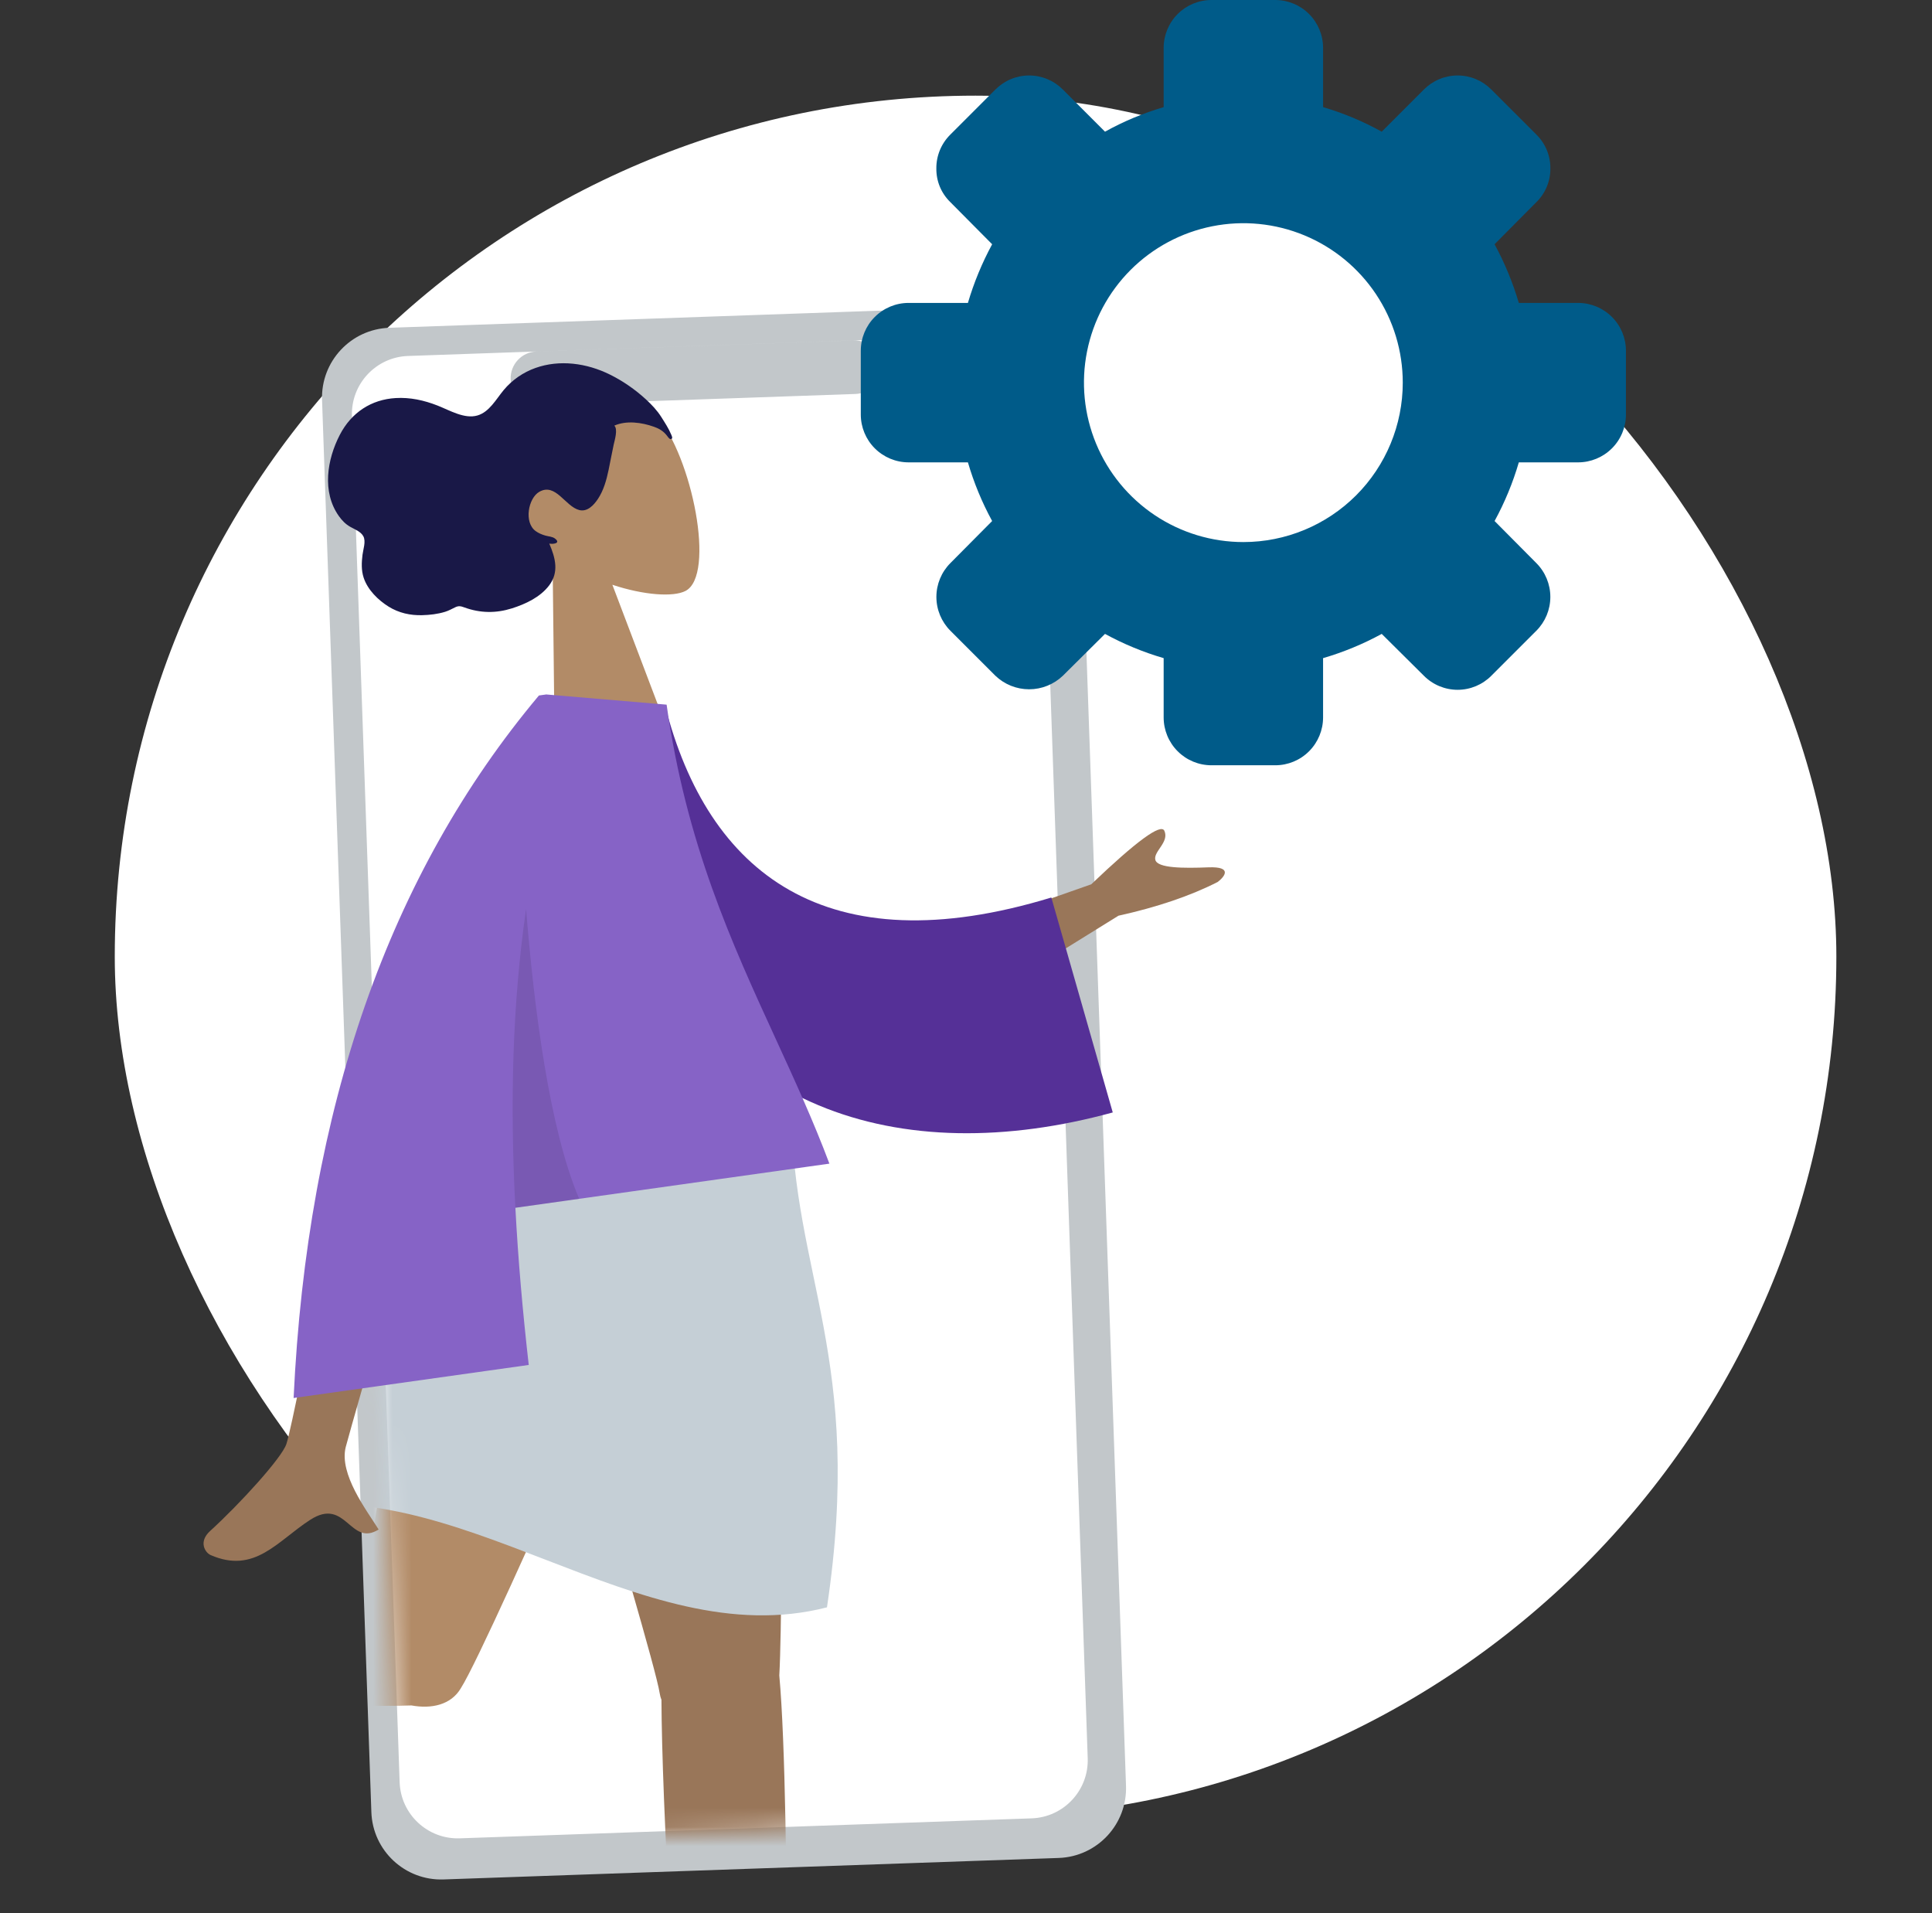 <svg width="101" height="100" viewBox="0 0 101 100" fill="none" xmlns="http://www.w3.org/2000/svg">
<rect x="0" y="0" width="101" height="100" fill="#333333" stroke="none"/>
<rect x="6" y="5" width="90" height="90" rx="45" fill="white"/>
<path d="M16.836 20.906C16.766 18.893 18.341 17.203 20.355 17.133L52.514 16.01C54.528 15.94 56.217 17.515 56.287 19.528L58.865 93.34C58.935 95.353 57.36 97.043 55.347 97.113L23.187 98.236C21.173 98.306 19.484 96.731 19.414 94.718L16.836 20.906Z" fill="#C2C7CA"/>
<path fill-rule="evenodd" clip-rule="evenodd" d="M21.33 18.606C19.652 18.665 18.34 20.073 18.398 21.75L20.892 93.155C20.951 94.833 22.358 96.145 24.036 96.087L53.931 95.043C55.609 94.984 56.922 93.576 56.863 91.899L54.37 20.494C54.311 18.817 52.904 17.504 51.226 17.562L21.33 18.606ZM28.047 18.372C27.274 18.399 26.669 19.048 26.696 19.821C26.723 20.594 27.372 21.198 28.145 21.171L44.722 20.592C45.495 20.565 46.1 19.917 46.073 19.144C46.046 18.371 45.397 17.767 44.624 17.794L28.047 18.372Z" fill="white"/>
<mask id="mask0_17649_10310" style="mask-type:luminance" maskUnits="userSpaceOnUse" x="18" y="15" width="53" height="82">
<rect x="18.002" y="17.155" width="50.17" height="79.265" transform="rotate(-2 18.002 17.155)" fill="white"/>
</mask>
<g mask="url(#mask0_17649_10310)">
<path fill-rule="evenodd" clip-rule="evenodd" d="M13.887 79.017C13.887 79.017 22.79 83.678 29.658 85.138C36.526 86.598 43.284 83.769 43.284 83.769C43.284 83.769 34.598 79.081 28.604 77.807C22.61 76.533 13.887 79.017 13.887 79.017Z" fill="white"/>
<path fill-rule="evenodd" clip-rule="evenodd" d="M34.579 88.846C34.538 88.742 34.507 88.631 34.489 88.514C34.12 86.103 25.729 59.147 25.318 54.458L40.53 57.691C40.842 61.257 40.983 83.245 40.74 87.574C41.38 94.62 41.039 116.928 41.262 118.526C41.496 120.207 37.968 121.156 37.528 119.057C36.828 115.718 35.408 106.588 35.073 101.126C34.759 96.006 34.59 91.424 34.579 88.846Z" fill="#997659"/>
<path fill-rule="evenodd" clip-rule="evenodd" d="M21.509 89.141C15 89.39 -8.194 87.412 -9.839 87.526C-11.531 87.643 -12.23 84.055 -10.107 83.761C-6.729 83.294 2.472 82.511 7.94 82.556C12.338 82.592 16.334 82.708 19.004 82.846C20.328 75.54 23.031 57.905 24.486 54.281L37.946 57.142C36.55 60.617 25.64 85.816 24.092 88.241C23.579 89.116 22.555 89.333 21.509 89.141Z" fill="#B28B67"/>
<path fill-rule="evenodd" clip-rule="evenodd" d="M24.53 54.29C24.53 54.29 33.969 53.633 41.366 57.868C41.42 66.668 45.185 70.956 43.232 84.013C33.343 86.56 23.914 76.592 13.785 78.972C12.444 72.346 19.232 58.519 24.53 54.29Z" fill="#C5CFD6"/>
</g>
<path fill-rule="evenodd" clip-rule="evenodd" d="M32.013 30.565C33.67 31.114 35.2 31.215 35.834 30.889C37.423 30.073 36.182 23.864 34.325 21.726C32.469 19.588 25.517 20.046 26.27 24.944C26.531 26.644 27.571 27.979 28.885 28.962L28.986 38.06L34.394 36.837L32.013 30.565Z" fill="#B28B67"/>
<path fill-rule="evenodd" clip-rule="evenodd" d="M35.084 22.703C34.959 22.399 34.749 22.079 34.576 21.804C34.353 21.45 34.068 21.15 33.767 20.874C33.201 20.355 32.563 19.915 31.893 19.582C30.67 18.973 29.245 18.785 27.987 19.235C27.352 19.462 26.775 19.855 26.329 20.391C25.927 20.876 25.582 21.534 24.96 21.716C24.283 21.914 23.517 21.451 22.881 21.201C22.165 20.919 21.435 20.761 20.682 20.806C19.421 20.881 18.372 21.55 17.76 22.737C17.108 24 16.812 25.703 17.716 26.977C17.884 27.214 18.074 27.403 18.316 27.54C18.538 27.666 18.86 27.78 18.995 28.031C19.139 28.298 18.985 28.718 18.951 28.996C18.902 29.394 18.882 29.804 19.011 30.195C19.222 30.837 19.777 31.371 20.31 31.704C20.853 32.043 21.455 32.171 22.064 32.155C22.471 32.145 22.878 32.098 23.267 31.979C23.46 31.92 23.621 31.826 23.802 31.74C23.977 31.656 24.092 31.682 24.272 31.748C25.107 32.054 25.933 32.059 26.759 31.799C27.456 31.579 28.236 31.221 28.705 30.603C29.227 29.917 29.045 29.174 28.714 28.412C28.892 28.455 29.347 28.404 29.01 28.147C28.877 28.045 28.666 28.039 28.515 27.995C28.338 27.945 28.154 27.87 28 27.757C27.38 27.302 27.616 26.037 28.192 25.707C29.048 25.217 29.548 26.471 30.28 26.659C30.701 26.767 31.036 26.413 31.258 26.079C31.555 25.632 31.705 25.095 31.817 24.557C31.91 24.114 31.989 23.668 32.085 23.227C32.131 23.02 32.314 22.425 32.114 22.248C32.743 21.968 33.538 22.076 34.187 22.306C34.455 22.401 34.67 22.524 34.855 22.758C34.894 22.808 34.99 22.962 35.065 22.952C35.204 22.934 35.115 22.779 35.084 22.703Z" fill="#191847"/>
<path fill-rule="evenodd" clip-rule="evenodd" d="M50.484 52.815L58.47 47.863C60.502 47.413 62.231 46.826 63.657 46.1C64.009 45.833 64.468 45.284 63.169 45.335C61.871 45.386 60.51 45.383 60.398 44.945C60.285 44.507 61.14 44.019 60.87 43.424C60.69 43.027 59.415 43.96 57.047 46.222L49.476 48.88L50.484 52.815Z" fill="#997659"/>
<path fill-rule="evenodd" clip-rule="evenodd" d="M18.957 55.332C18.957 55.332 15.462 73.997 14.971 75.478C14.731 76.202 12.539 78.608 10.982 80.025C10.358 80.594 10.729 81.157 11.012 81.281C13.318 82.286 14.499 80.548 16.217 79.439C18.099 78.224 18.299 80.88 19.795 79.945C19.152 78.921 17.72 77.047 18.074 75.635C18.309 74.694 24.084 54.631 24.084 54.631L18.957 55.332Z" fill="#997659"/>
<path fill-rule="evenodd" clip-rule="evenodd" d="M30.719 37.182L34.768 36.885C37.007 45.644 43.179 50.508 54.961 46.912L58.172 58.146C47.114 61.177 36.606 58.077 32.874 46.209C31.908 43.137 31.034 39.922 30.719 37.182Z" fill="#553097"/>
<path fill-rule="evenodd" clip-rule="evenodd" d="M15.349 73.072C16.061 57.927 20.336 45.688 28.174 36.352L28.559 36.298L28.572 36.296L28.576 36.3L34.849 36.831C35.871 44.099 38.258 49.302 40.554 54.304C41.545 56.464 42.52 58.586 43.359 60.822L26.943 63.129C27.083 65.805 27.323 68.543 27.641 71.344L15.349 73.072Z" fill="#8663C6"/>
<path fill-rule="evenodd" clip-rule="evenodd" d="M26.942 63.129C26.656 57.679 26.783 52.483 27.502 47.515C27.915 52.662 28.72 59.006 30.278 62.66L26.942 63.129Z" fill="black" fill-opacity="0.1"/>
<path d="M82.5 15.833H79.4C79.086 14.77 78.662 13.742 78.133 12.767L80.317 10.567C80.552 10.337 80.738 10.062 80.864 9.758C80.99 9.455 81.053 9.129 81.05 8.8C81.052 8.471 80.989 8.146 80.863 7.842C80.737 7.539 80.551 7.264 80.317 7.033L77.967 4.683C77.736 4.45 77.461 4.264 77.157 4.137C76.854 4.01 76.529 3.945 76.2 3.945C75.871 3.945 75.546 4.01 75.243 4.137C74.939 4.264 74.664 4.45 74.433 4.683L72.233 6.883C71.262 6.343 70.233 5.913 69.167 5.6V2.5C69.167 1.837 68.903 1.201 68.434 0.732C67.966 0.263 67.33 0 66.667 0H63.333C62.67 0 62.034 0.263 61.566 0.732C61.097 1.201 60.833 1.837 60.833 2.5V5.6C59.767 5.913 58.738 6.343 57.767 6.883L55.567 4.683C55.336 4.45 55.061 4.264 54.757 4.137C54.454 4.01 54.129 3.945 53.8 3.945C53.471 3.945 53.146 4.01 52.843 4.137C52.539 4.264 52.264 4.45 52.033 4.683L49.683 7.033C49.449 7.264 49.263 7.539 49.137 7.842C49.011 8.146 48.947 8.471 48.95 8.8C48.945 9.129 49.007 9.456 49.133 9.76C49.259 10.063 49.447 10.338 49.683 10.567L51.867 12.767C51.338 13.742 50.914 14.77 50.6 15.833H47.5C46.837 15.833 46.201 16.097 45.732 16.566C45.263 17.034 45 17.67 45 18.333V21.667C45 22.33 45.263 22.966 45.732 23.434C46.201 23.903 46.837 24.167 47.5 24.167H50.6C50.911 25.231 51.336 26.26 51.867 27.233L49.683 29.433C49.215 29.902 48.952 30.538 48.952 31.2C48.952 31.863 49.215 32.498 49.683 32.967L52.033 35.317C52.508 35.773 53.141 36.028 53.8 36.028C54.459 36.028 55.092 35.773 55.567 35.317L57.767 33.133C58.74 33.664 59.769 34.089 60.833 34.4V37.5C60.833 38.163 61.097 38.799 61.566 39.268C62.034 39.737 62.67 40 63.333 40H66.667C67.33 40 67.966 39.737 68.434 39.268C68.903 38.799 69.167 38.163 69.167 37.5V34.4C70.231 34.089 71.26 33.664 72.233 33.133L74.433 35.317C74.664 35.55 74.939 35.736 75.243 35.863C75.546 35.989 75.871 36.055 76.2 36.055C76.529 36.055 76.854 35.989 77.157 35.863C77.461 35.736 77.736 35.55 77.967 35.317L80.317 32.967C80.785 32.498 81.048 31.863 81.048 31.2C81.048 30.538 80.785 29.902 80.317 29.433L78.133 27.233C78.665 26.26 79.089 25.231 79.4 24.167H82.5C83.163 24.167 83.799 23.903 84.268 23.434C84.737 22.966 85 22.33 85 21.667V18.333C85 17.67 84.737 17.034 84.268 16.566C83.799 16.097 83.163 15.833 82.5 15.833ZM65 28.333C63.352 28.333 61.741 27.845 60.37 26.929C59 26.013 57.932 24.712 57.301 23.189C56.67 21.666 56.505 19.991 56.827 18.374C57.148 16.758 57.942 15.273 59.107 14.107C60.273 12.942 61.758 12.148 63.374 11.827C64.991 11.505 66.666 11.67 68.189 12.301C69.712 12.932 71.013 14 71.929 15.37C72.845 16.741 73.333 18.352 73.333 20C73.333 22.21 72.455 24.33 70.893 25.893C69.33 27.455 67.21 28.333 65 28.333Z" fill="#005B89"/>
</svg>
